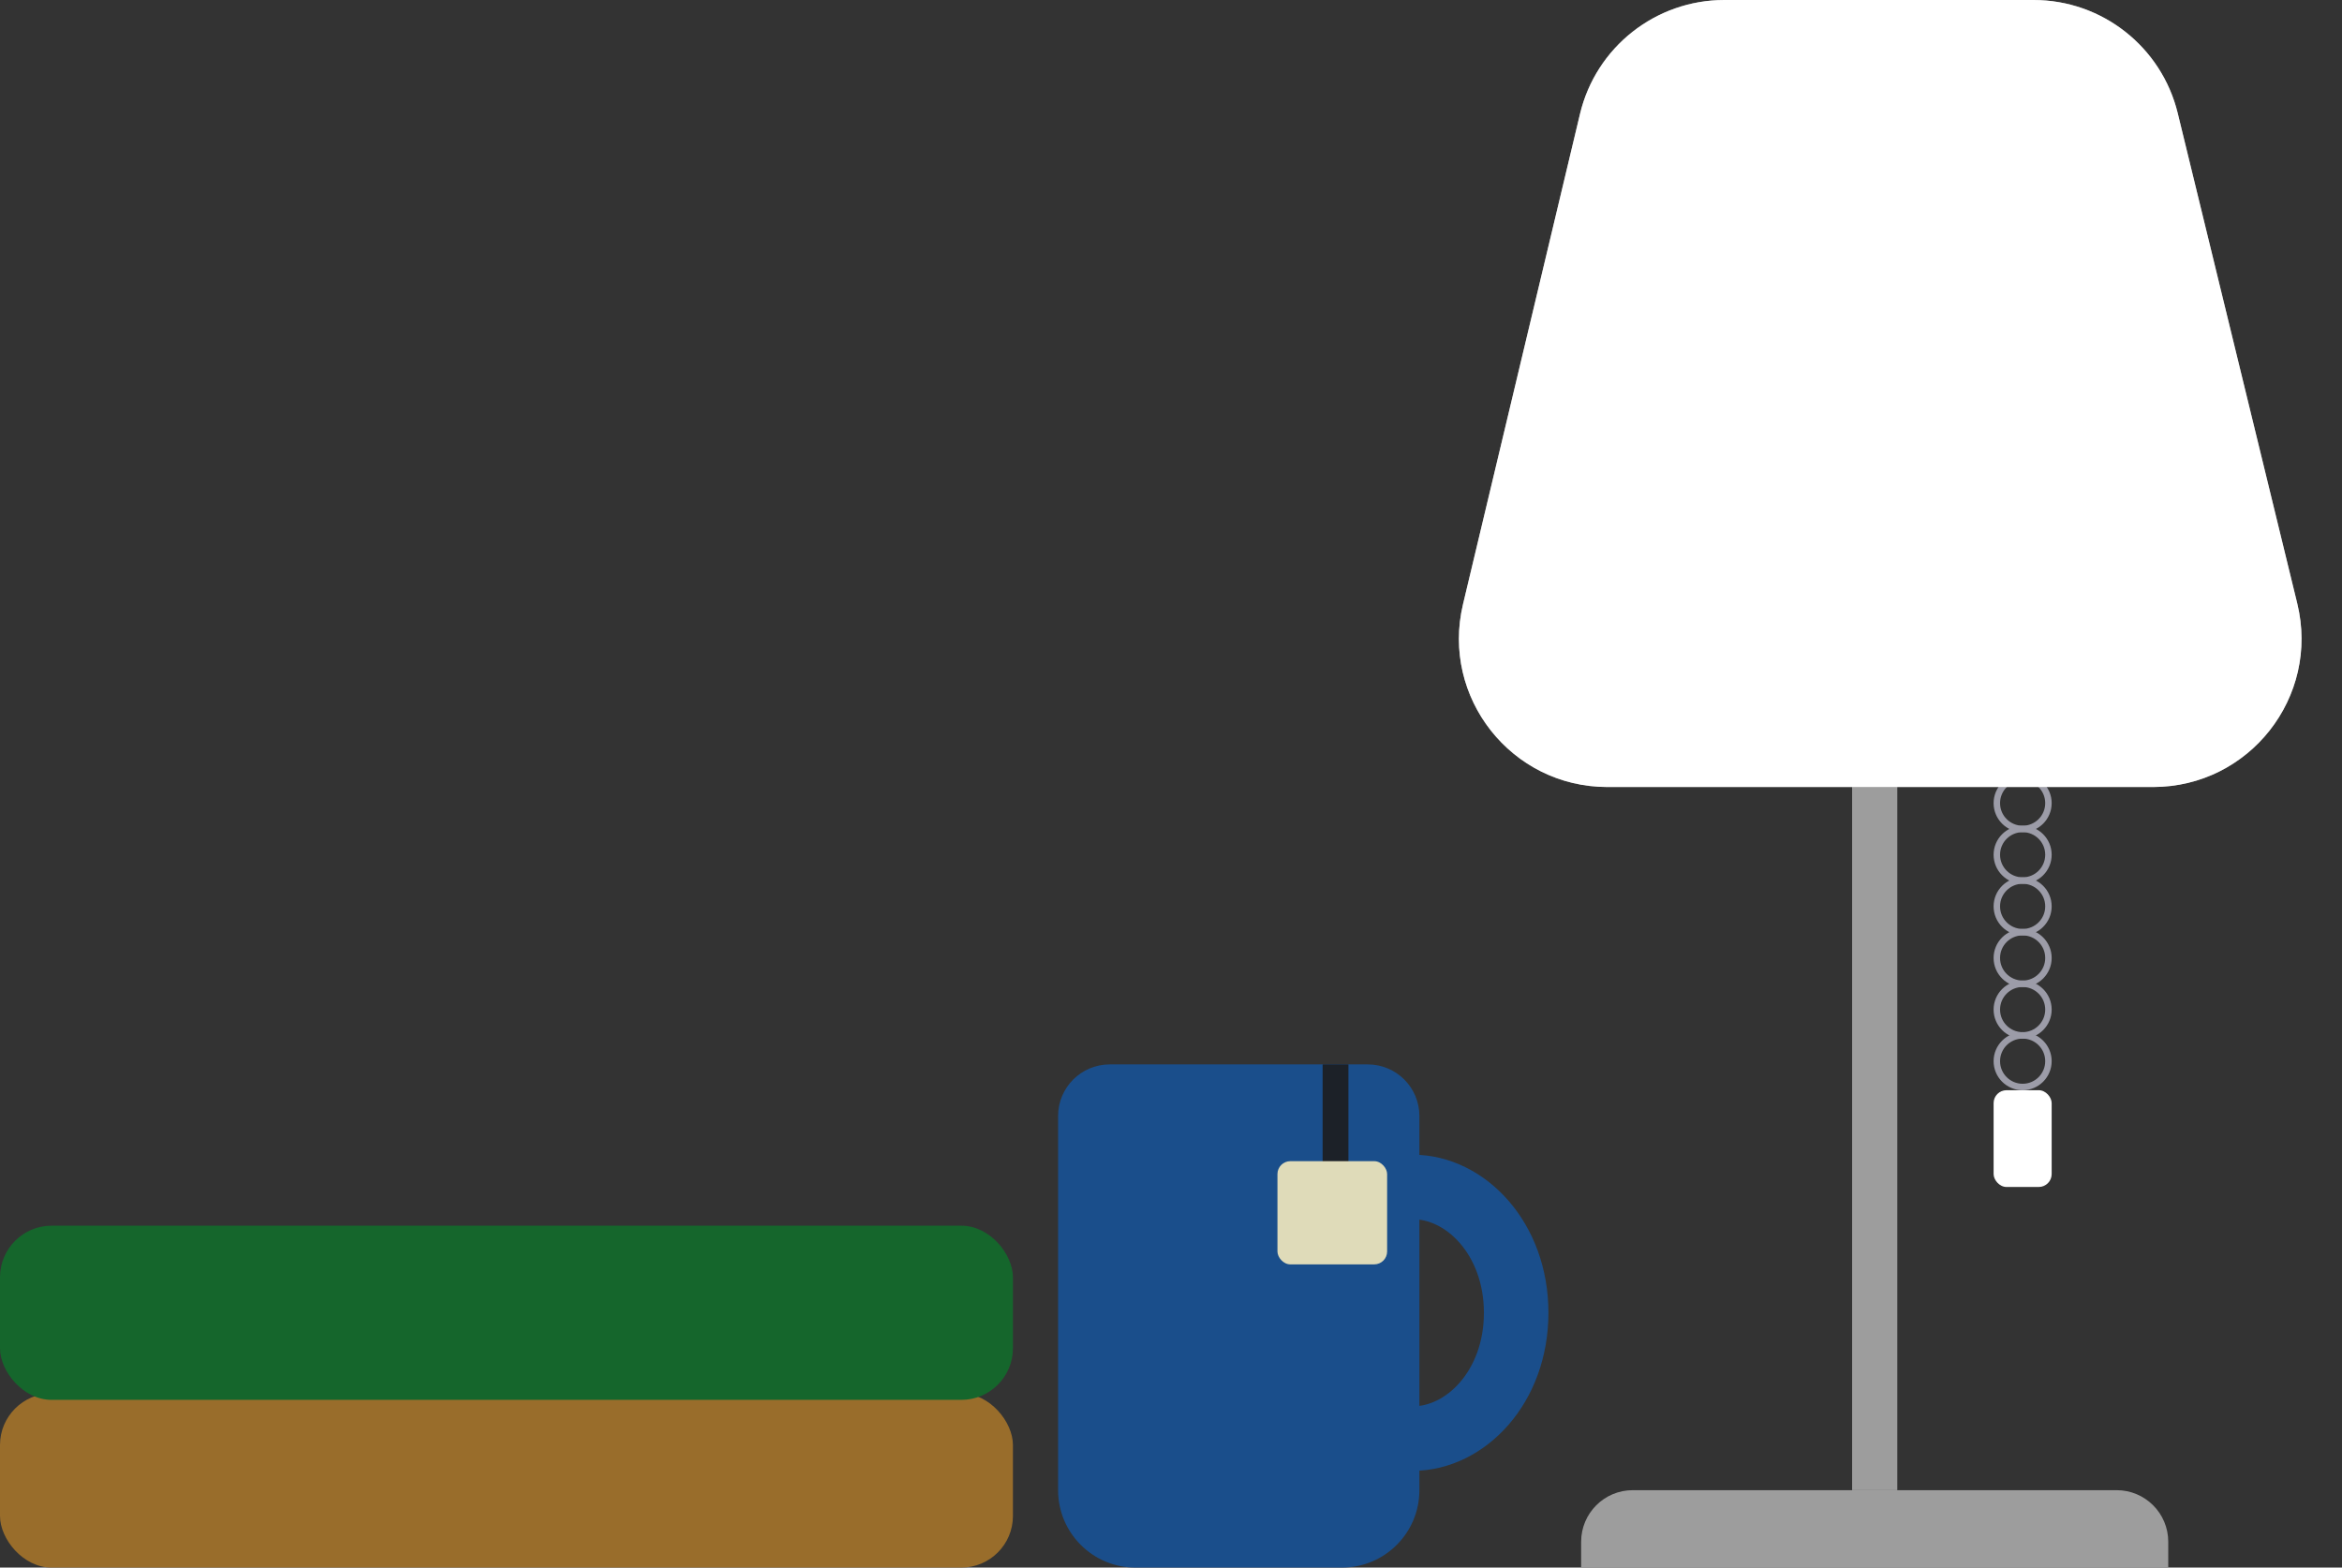 <svg width="363" height="243" viewBox="0 0 363 243" fill="none" xmlns="http://www.w3.org/2000/svg">
<rect x="0" y="0" width="363" height="243" fill="#333333" stroke="none"/>
<circle cx="313.5" cy="124.5" r="4" stroke="#9C9CA8"/>
<circle cx="313.5" cy="132.5" r="4" stroke="#9C9CA8"/>
<circle cx="313.5" cy="140.5" r="4" stroke="#9C9CA8"/>
<circle cx="313.5" cy="148.5" r="4" stroke="#9C9CA8"/>
<circle cx="313.5" cy="156.5" r="4" stroke="#9C9CA8"/>
<circle cx="313.5" cy="164.5" r="4" stroke="#9C9CA8"/>
<rect x="309" y="169" width="9" height="15" rx="2" fill="white"/>
<!-- <ellipse cx="177.5" cy="156.623" rx="5.5" ry="6.5" fill="#9C9CA8"/>
<ellipse cx="195.91" cy="137.106" rx="5.96629" ry="6.39245" transform="rotate(-40.4618 195.91 137.106)" fill="#9C9CA8"/>
<circle cx="184" cy="161.123" r="6" fill="#9C9CA8"/>
<circle cx="203.587" cy="135.599" r="5.96629" transform="rotate(-40.4618 203.587 135.599)" fill="#9C9CA8"/>
<circle cx="184" cy="154.123" r="6" fill="#9C9CA8"/>
<circle cx="199.161" cy="130.411" r="5.96629" transform="rotate(-40.4618 199.161 130.411)" fill="#9C9CA8"/> -->
<path d="M164 173C164 168.582 167.582 165 172 165H212C216.418 165 220 168.582 220 173V231C220 237.627 214.627 243 208 243H176C169.373 243 164 237.627 164 231V173Z" fill="#1A4E8B"/>
<path d="M235 203.5C235 215.02 227.141 223 219 223C210.859 223 203 215.02 203 203.5C203 191.98 210.859 184 219 184C227.141 184 235 191.98 235 203.5Z" stroke="#1A4E8B" stroke-width="10"/>
<rect x="294.07" y="121" width="110" height="7" transform="rotate(90 294.07 121)" fill="#9D9D9D"/>
<path d="M244.892 17.663C247.363 7.307 256.618 0 267.264 0H315.194C325.798 0 335.028 7.25 337.54 17.553L356.066 93.553C359.596 108.036 348.627 122 333.72 122H249.133C234.272 122 223.312 108.118 226.761 93.663L244.892 17.663Z" fill="#A2A2A2"/>
<path d="M244.892 17.663C247.363 7.307 256.618 0 267.264 0H315.194C325.798 0 335.028 7.25 337.54 17.553L356.066 93.553C359.596 108.036 348.627 122 333.72 122H249.133C234.272 122 223.312 108.118 226.761 93.663L244.892 17.663Z" fill="white"/>
<path d="M245.07 239C245.07 234.582 248.652 231 253.07 231H328.07C332.489 231 336.07 234.582 336.07 239V243H245.07V239Z" fill="#9D9D9D"/>
<path d="M207 165V188" stroke="#1C2128" stroke-width="4"/>
<rect x="198" y="180" width="17" height="16" rx="2" fill="#DFDBB9"/>
<rect y="216" width="157" height="27" rx="8" fill="#996D2B"/>
<rect y="190" width="157" height="27" rx="8" fill="#15662C"/>
</svg>
